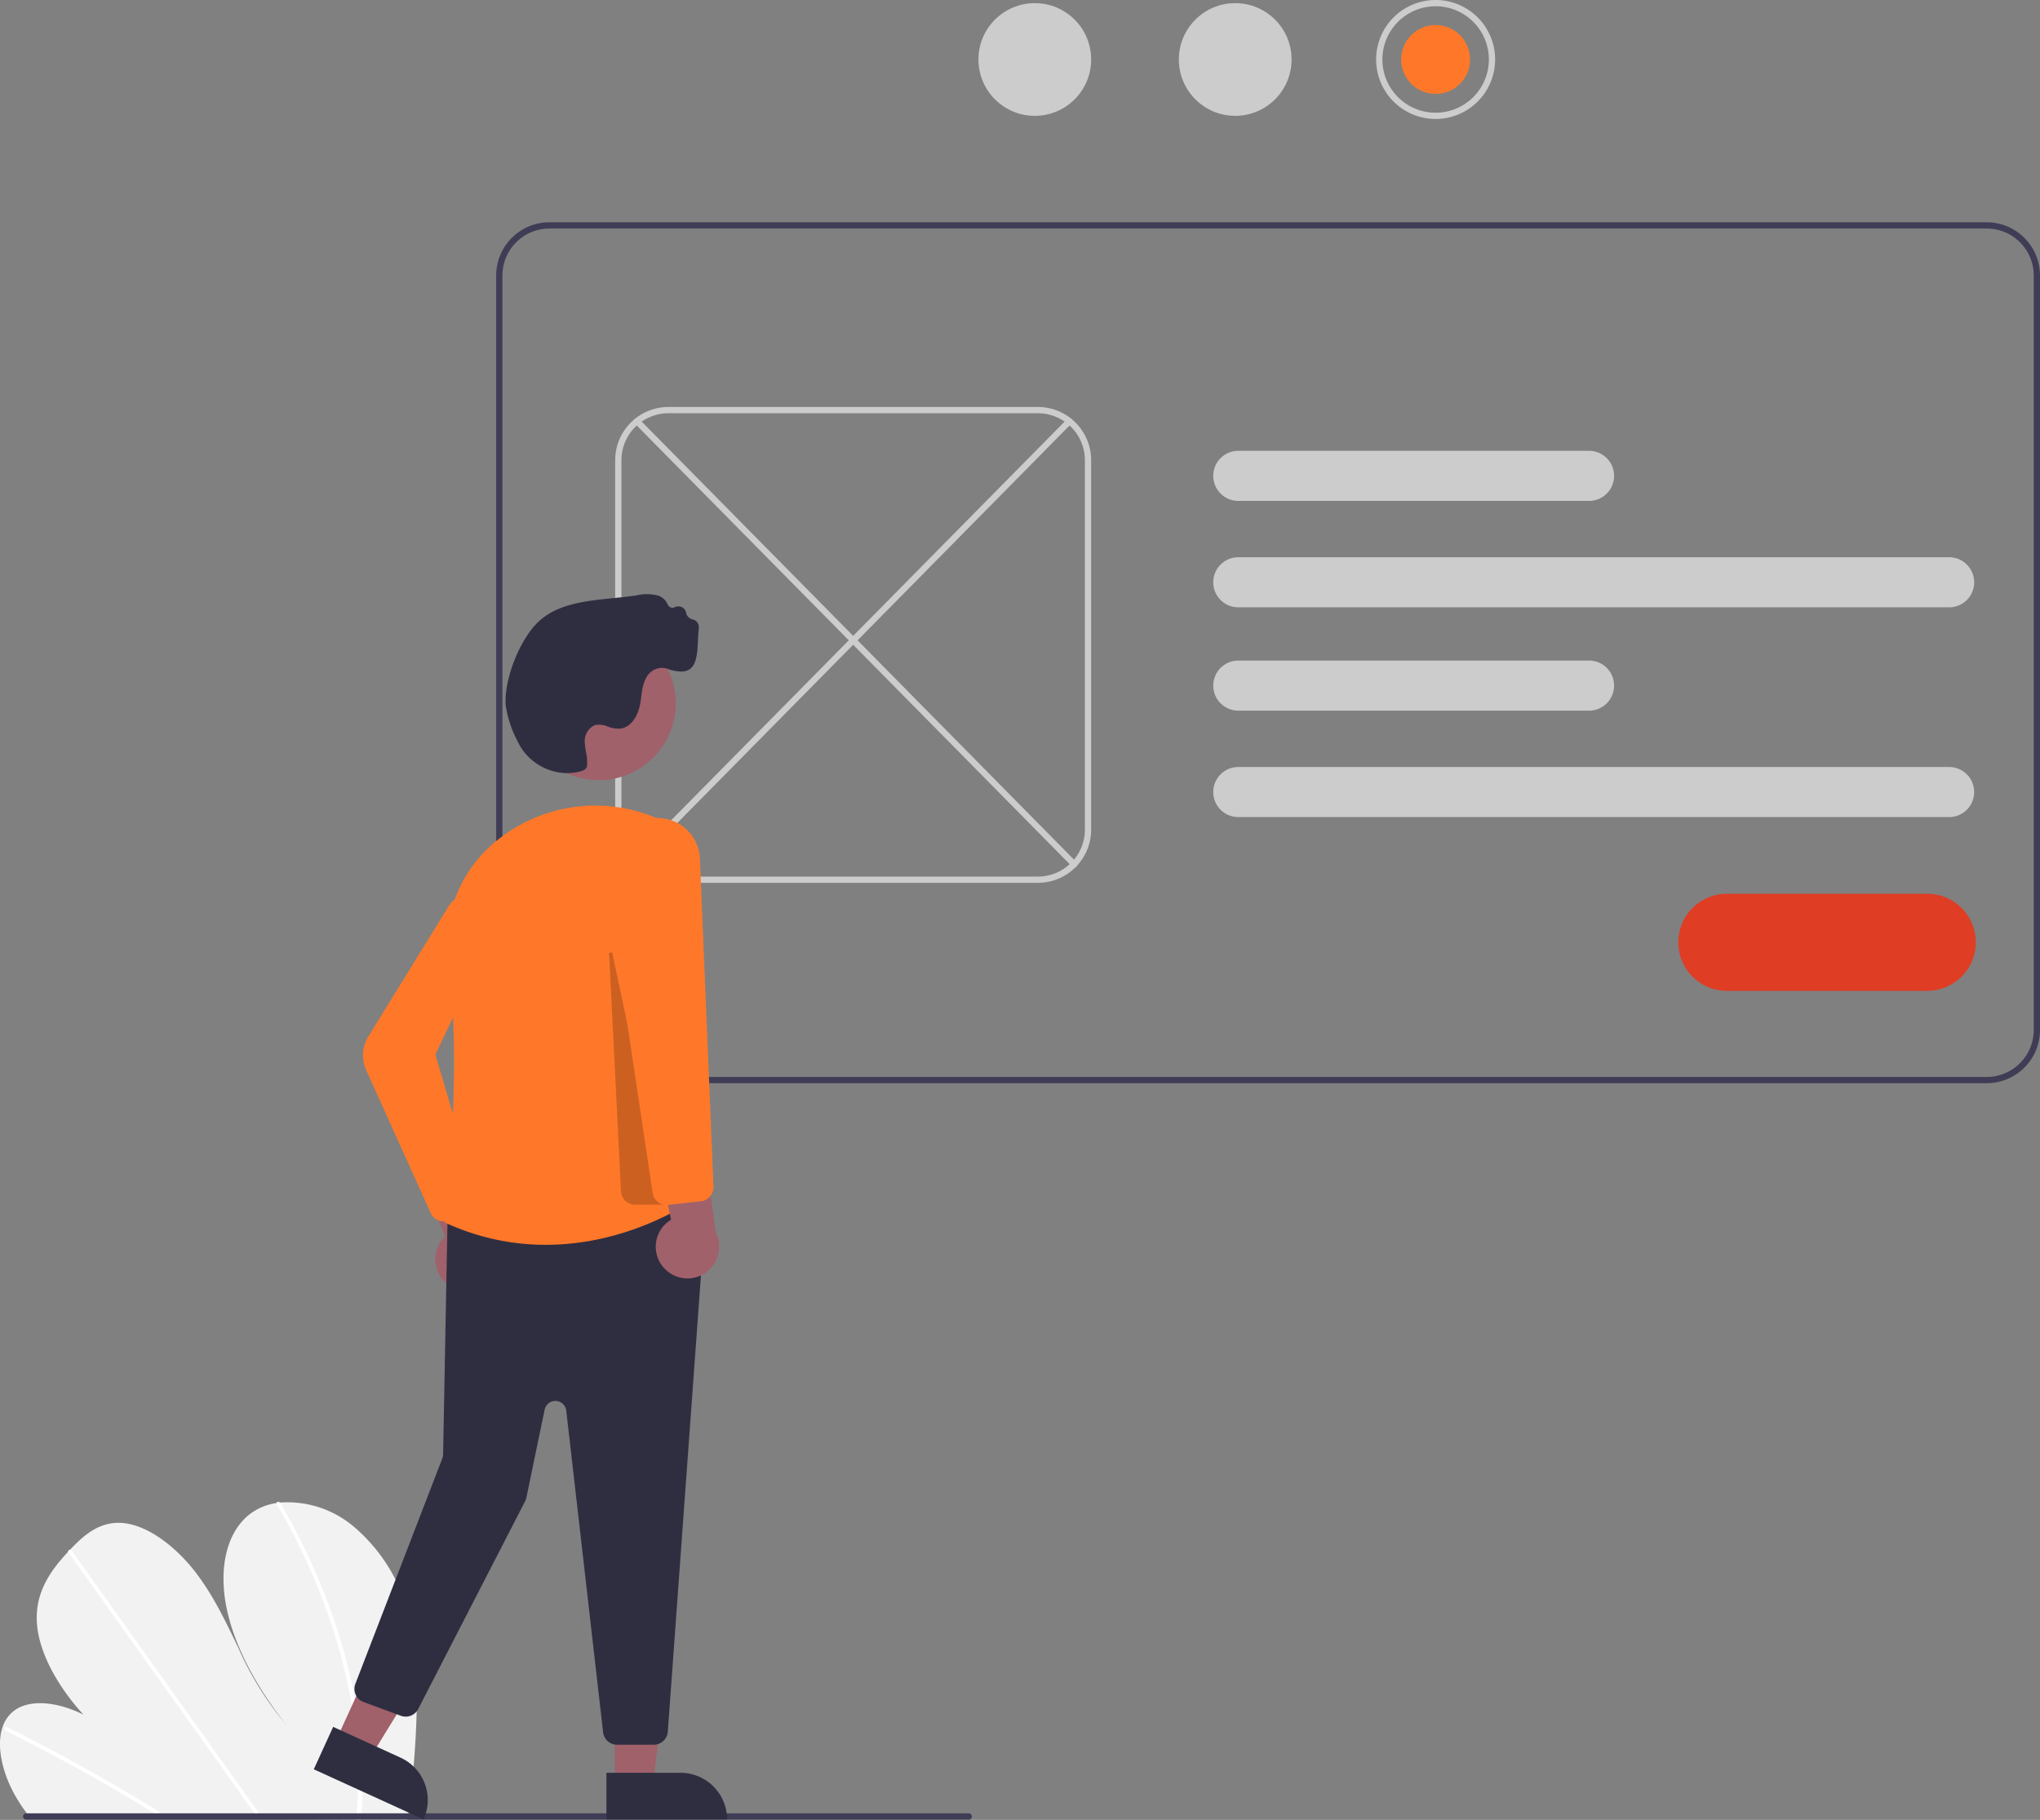 <svg xmlns="http://www.w3.org/2000/svg" width="288.549" height="257.487"><rect width="100%" height="100%" fill="#808080" stroke="none"/><g transform="translate(-.001)"><path data-name="Trazado 74" d="M58.977 239.861a132.539 132.539 0 0 1-1.252 17.031c-.027.2-.057.4-.085.595l-53.362-.3c-.157-.2-.311-.4-.46-.6a24.94 24.94 0 0 1-1.394-2.063c-2.06-3.42-3-7.423-2.058-10.186l.017-.043a4.847 4.847 0 0 1 .946-1.644c2.155-2.426 6.512-2.021 10.466-.063-3.547-3.882-6.37-8.781-6.585-13.153-.21-4.265 2.02-7.312 4.439-9.9.079-.086.159-.169.238-.252l.118-.126c1.887-1.973 4.087-3.918 7.272-3.683 3.493.258 7.365 3.184 10.08 6.593s4.519 7.276 6.348 11.053a44.607 44.607 0 0 0 6.751 10.872c-3.98-5.034-7.189-10.762-8.374-16.332s-.142-10.921 3.4-13.544a8.3 8.3 0 0 1 3.634-1.466c.153-.026.308-.046.466-.064a14.562 14.562 0 0 1 10.54 3.477 24.264 24.264 0 0 1 7.487 11.626 39.668 39.668 0 0 1 1.368 12.172Z" fill="#f2f2f2"/><path data-name="Trazado 75" d="m24.065 257.295-1.02-.006q-.486-.3-.977-.6c-.2-.128-.407-.251-.612-.376q-5.077-3.1-10.217-5.948T.916 244.927a.428.428 0 0 1-.246-.489.122.122 0 0 1 .017-.036c.048-.091.156-.128.313-.051.424.213.851.425 1.275.643q5.2 2.632 10.359 5.526t10.248 6.042l.214.133Z" fill="#fff"/><path data-name="Trazado 76" d="M37.221 257.374h-.631l-.424-.6-10.029-14.066q-8.21-11.514-16.415-23.029a.405.405 0 0 1-.071-.139c-.047-.17.078-.27.238-.252a.479.479 0 0 1 .333.212l9.2 12.91 16.332 22.911 1.047 1.453c.138.2.281.4.42.6Z" fill="#fff"/><path data-name="Trazado 77" d="M51.279 253.709c-.032 1.063-.1 2.11-.195 3.147l-.053.595h-.662c.02-.2.04-.4.058-.595.14-1.5.239-3.013.253-4.568a63.728 63.728 0 0 0-1.255-12.855 79.981 79.981 0 0 0-3.886-13.346 91.651 91.651 0 0 0-6.358-13.2.353.353 0 0 1-.058-.235c.027-.189.279-.245.466-.064a.543.543 0 0 1 .095.12q.458.788.9 1.58a91.594 91.594 0 0 1 6.085 13.251 79.61 79.61 0 0 1 3.623 13.366 62.875 62.875 0 0 1 .987 12.804Z" fill="#fff"/><path data-name="Trazado 78" d="M194.648 8.416a8.416 8.416 0 1 1 8.416 8.416 8.416 8.416 0 0 1-8.416-8.416Zm15.946 0a7.53 7.53 0 1 0-7.53 7.53 7.53 7.53 0 0 0 7.53-7.53Z" fill="#ccc"/><circle data-name="Elipse 22" cx="4.872" cy="4.872" r="4.872" transform="translate(198.192 3.543)" fill="#ff7829"/><circle data-name="Elipse 23" cx="7.973" cy="7.973" r="7.973" transform="translate(166.743 .443)" fill="#ccc"/><circle data-name="Elipse 24" cx="7.973" cy="7.973" r="7.973" transform="translate(138.396 .443)" fill="#ccc"/><path data-name="Trazado 79" d="M281.02 153.255H77.713a7.538 7.538 0 0 1-7.53-7.53V38.978a7.538 7.538 0 0 1 7.53-7.53H281.02a7.538 7.538 0 0 1 7.53 7.53v106.747a7.538 7.538 0 0 1-7.53 7.53ZM77.713 32.334a6.652 6.652 0 0 0-6.644 6.644v106.747a6.652 6.652 0 0 0 6.644 6.644H281.02a6.651 6.651 0 0 0 6.644-6.644V38.978a6.651 6.651 0 0 0-6.644-6.644Z" fill="#3f3d56"/><path data-name="Trazado 80" d="M146.811 124.907H94.545a7.538 7.538 0 0 1-7.53-7.53V65.111a7.538 7.538 0 0 1 7.53-7.53h52.266a7.538 7.538 0 0 1 7.53 7.53v52.266a7.538 7.538 0 0 1-7.53 7.53Zm-52.266-66.44a6.652 6.652 0 0 0-6.644 6.644v52.266a6.652 6.652 0 0 0 6.644 6.644h52.266a6.652 6.652 0 0 0 6.644-6.644V65.111a6.652 6.652 0 0 0-6.644-6.644Z" fill="#ccc"/><path data-name="Trazado 81" d="M275.697 85.929H175.154a3.543 3.543 0 1 1 0-7.087h100.543a3.543 3.543 0 1 1 0 7.087Z" fill="#ccc"/><path data-name="Trazado 82" d="M224.763 70.87h-49.609a3.543 3.543 0 1 1 0-7.087h49.609a3.543 3.543 0 0 1 0 7.087Z" fill="#ccc"/><path data-name="Trazado 83" d="M275.697 115.606H175.154a3.543 3.543 0 1 1 0-7.087h100.543a3.543 3.543 0 1 1 0 7.087Z" fill="#ccc"/><path data-name="Trazado 84" d="M224.763 100.546h-49.609a3.543 3.543 0 1 1 0-7.087h49.609a3.543 3.543 0 0 1 0 7.087Z" fill="#ccc"/><path data-name="Trazado 85" d="M151.933 122.716a.442.442 0 0 1-.315-.132L89.776 59.909a.443.443 0 0 1 .631-.622l61.841 62.677a.443.443 0 0 1-.315.754Z" fill="#ccc"/><path data-name="Trazado 86" d="M89.419 122.716a.443.443 0 0 1-.315-.754l61.839-62.675a.443.443 0 1 1 .631.622l-61.836 62.675a.441.441 0 0 1-.315.132Z" fill="#ccc"/><path data-name="Trazado 87" d="M272.604 140.189h-28.348a6.865 6.865 0 0 1 0-13.731h28.348a6.865 6.865 0 0 1 0 13.731Z" fill="#df3d24"/><path data-name="Trazado 88" d="M3.702 257.444h133.326a.443.443 0 0 0 0-.886H3.702a.443.443 0 1 0 0 .886Z" fill="#3f3d56"/><path data-name="Trazado 89" d="M86.941 252.372h5.43l2.583-20.945H86.94Z" fill="#a0616a"/><path data-name="Trazado 90" d="M102.843 257.415H85.776v-6.593h10.473a6.594 6.594 0 0 1 6.594 6.593Z" fill="#2f2e41"/><path data-name="Trazado 91" d="m47.54 246.221 4.939 2.256 11.053-17.98-7.29-3.33Z" fill="#a0616a"/><path data-name="Trazado 92" d="m59.909 257.415-15.524-7.09 2.74-5.999 9.526 4.351a6.594 6.594 0 0 1 3.258 8.738Z" fill="#2f2e41"/><path data-name="Trazado 93" d="M63.353 181.749a4.454 4.454 0 0 1-.355-6.821l-6.384-14.484 8.109 1.374 4.818 13.543a4.478 4.478 0 0 1-6.19 6.387Z" fill="#a0616a"/><path data-name="Trazado 94" d="m85.307 245.083-5.21-45.5a1.55 1.55 0 0 0-3.058-.138l-2.583 12.444a1.984 1.984 0 0 1-.179.506l-15.119 29.4a1.994 1.994 0 0 1-2.462.958l-5.257-1.937a1.993 1.993 0 0 1-1.171-2.587l12.307-31.915a1.546 1.546 0 0 0 .1-.529l.629-33.324a1.994 1.994 0 0 1 1.8-1.946l32.66-3.186a1.993 1.993 0 0 1 2.182 2.128l-5.487 75.546a2 2 0 0 1-1.988 1.849h-5.187a1.993 1.993 0 0 1-1.977-1.769Z" fill="#2f2e41"/><circle data-name="Elipse 25" cx="10.879" cy="10.879" r="10.879" transform="translate(73.825 88.626)" fill="#a0616a"/><path data-name="Trazado 95" d="M94.132 116.327q-.447-.213-.887-.41a22.028 22.028 0 0 0-22.156 2.392 18.7 18.7 0 0 0-7.662 17.826c1.949 14.782-.282 34.834-.514 36.831 17.884 8.224 33.574-2.116 34.966-3.076Z" fill="#ff7829"/><path data-name="Trazado 96" d="M62.425 172.777a1.988 1.988 0 0 1-1.5-1.148l-9.129-20.227a5.072 5.072 0 0 1 .305-4.753l11.21-18.19a3.68 3.68 0 0 1 6.563 3.327l-8.293 17.415 5.45 18.447a2 2 0 0 1-.442 1.911l-2.38 2.6a1.987 1.987 0 0 1-1.467.647 2.02 2.02 0 0 1-.317-.029Z" fill="#ff7829"/><path data-name="Trazado 97" d="m87.838 168.55-1.688-33.748.438-.057 7.587 35.7h-4.346a1.992 1.992 0 0 1-1.991-1.895Z" opacity=".2"/><path data-name="Trazado 98" d="M93.85 179.318a4.454 4.454 0 0 1 1.069-6.746l-3.237-15.494 7.648 3.028 1.9 14.249a4.478 4.478 0 0 1-7.381 4.962Z" fill="#a0616a"/><path data-name="Trazado 99" d="m92.321 168.789-6.391-42.607-.006-.04 1.235-5.683a5.992 5.992 0 0 1 11.842 1.026l1.918 46.411a2 2 0 0 1-1.771 2.063l-4.635.515a2.079 2.079 0 0 1-.225.013 1.987 1.987 0 0 1-1.966-1.7Z" fill="#ff7829"/><path data-name="Trazado 100" d="M80.233 109.385a7.836 7.836 0 0 1-7.034-4.522 15.957 15.957 0 0 1-1.665-5.051c-.26-3.274 1.59-8.42 4.04-11.236 2.688-3.09 6.942-3.521 11.057-3.938 1.124-.114 2.286-.232 3.387-.4a6.368 6.368 0 0 1 3.118.042 2.261 2.261 0 0 1 1.3 1.228.782.782 0 0 0 .438.439.663.663 0 0 0 .532-.025 1.19 1.19 0 0 1 1.078 0 1.047 1.047 0 0 1 .563.766 1.1 1.1 0 0 0 .1.322 1.27 1.27 0 0 0 .83.628 1.122 1.122 0 0 1 .872 1.2 25.141 25.141 0 0 0-.122 1.745c-.1 2.195-.209 4.464-2.415 4.427a6.351 6.351 0 0 1-1.661-.293 2.464 2.464 0 0 0-2.281.132c-1.307.815-1.521 2.519-1.709 4.022l-.033.263c-.22 1.719-1.129 3.788-2.965 3.961a4.271 4.271 0 0 1-1.707-.3 3.058 3.058 0 0 0-1.779-.213 2.451 2.451 0 0 0-1.453 2.534 9.882 9.882 0 0 0 .163 1.27 6.77 6.77 0 0 1 .141 2.026c-.052.413-.526.685-1.492.856a7.477 7.477 0 0 1-1.3.115Z" fill="#2f2e41"/></g></svg>